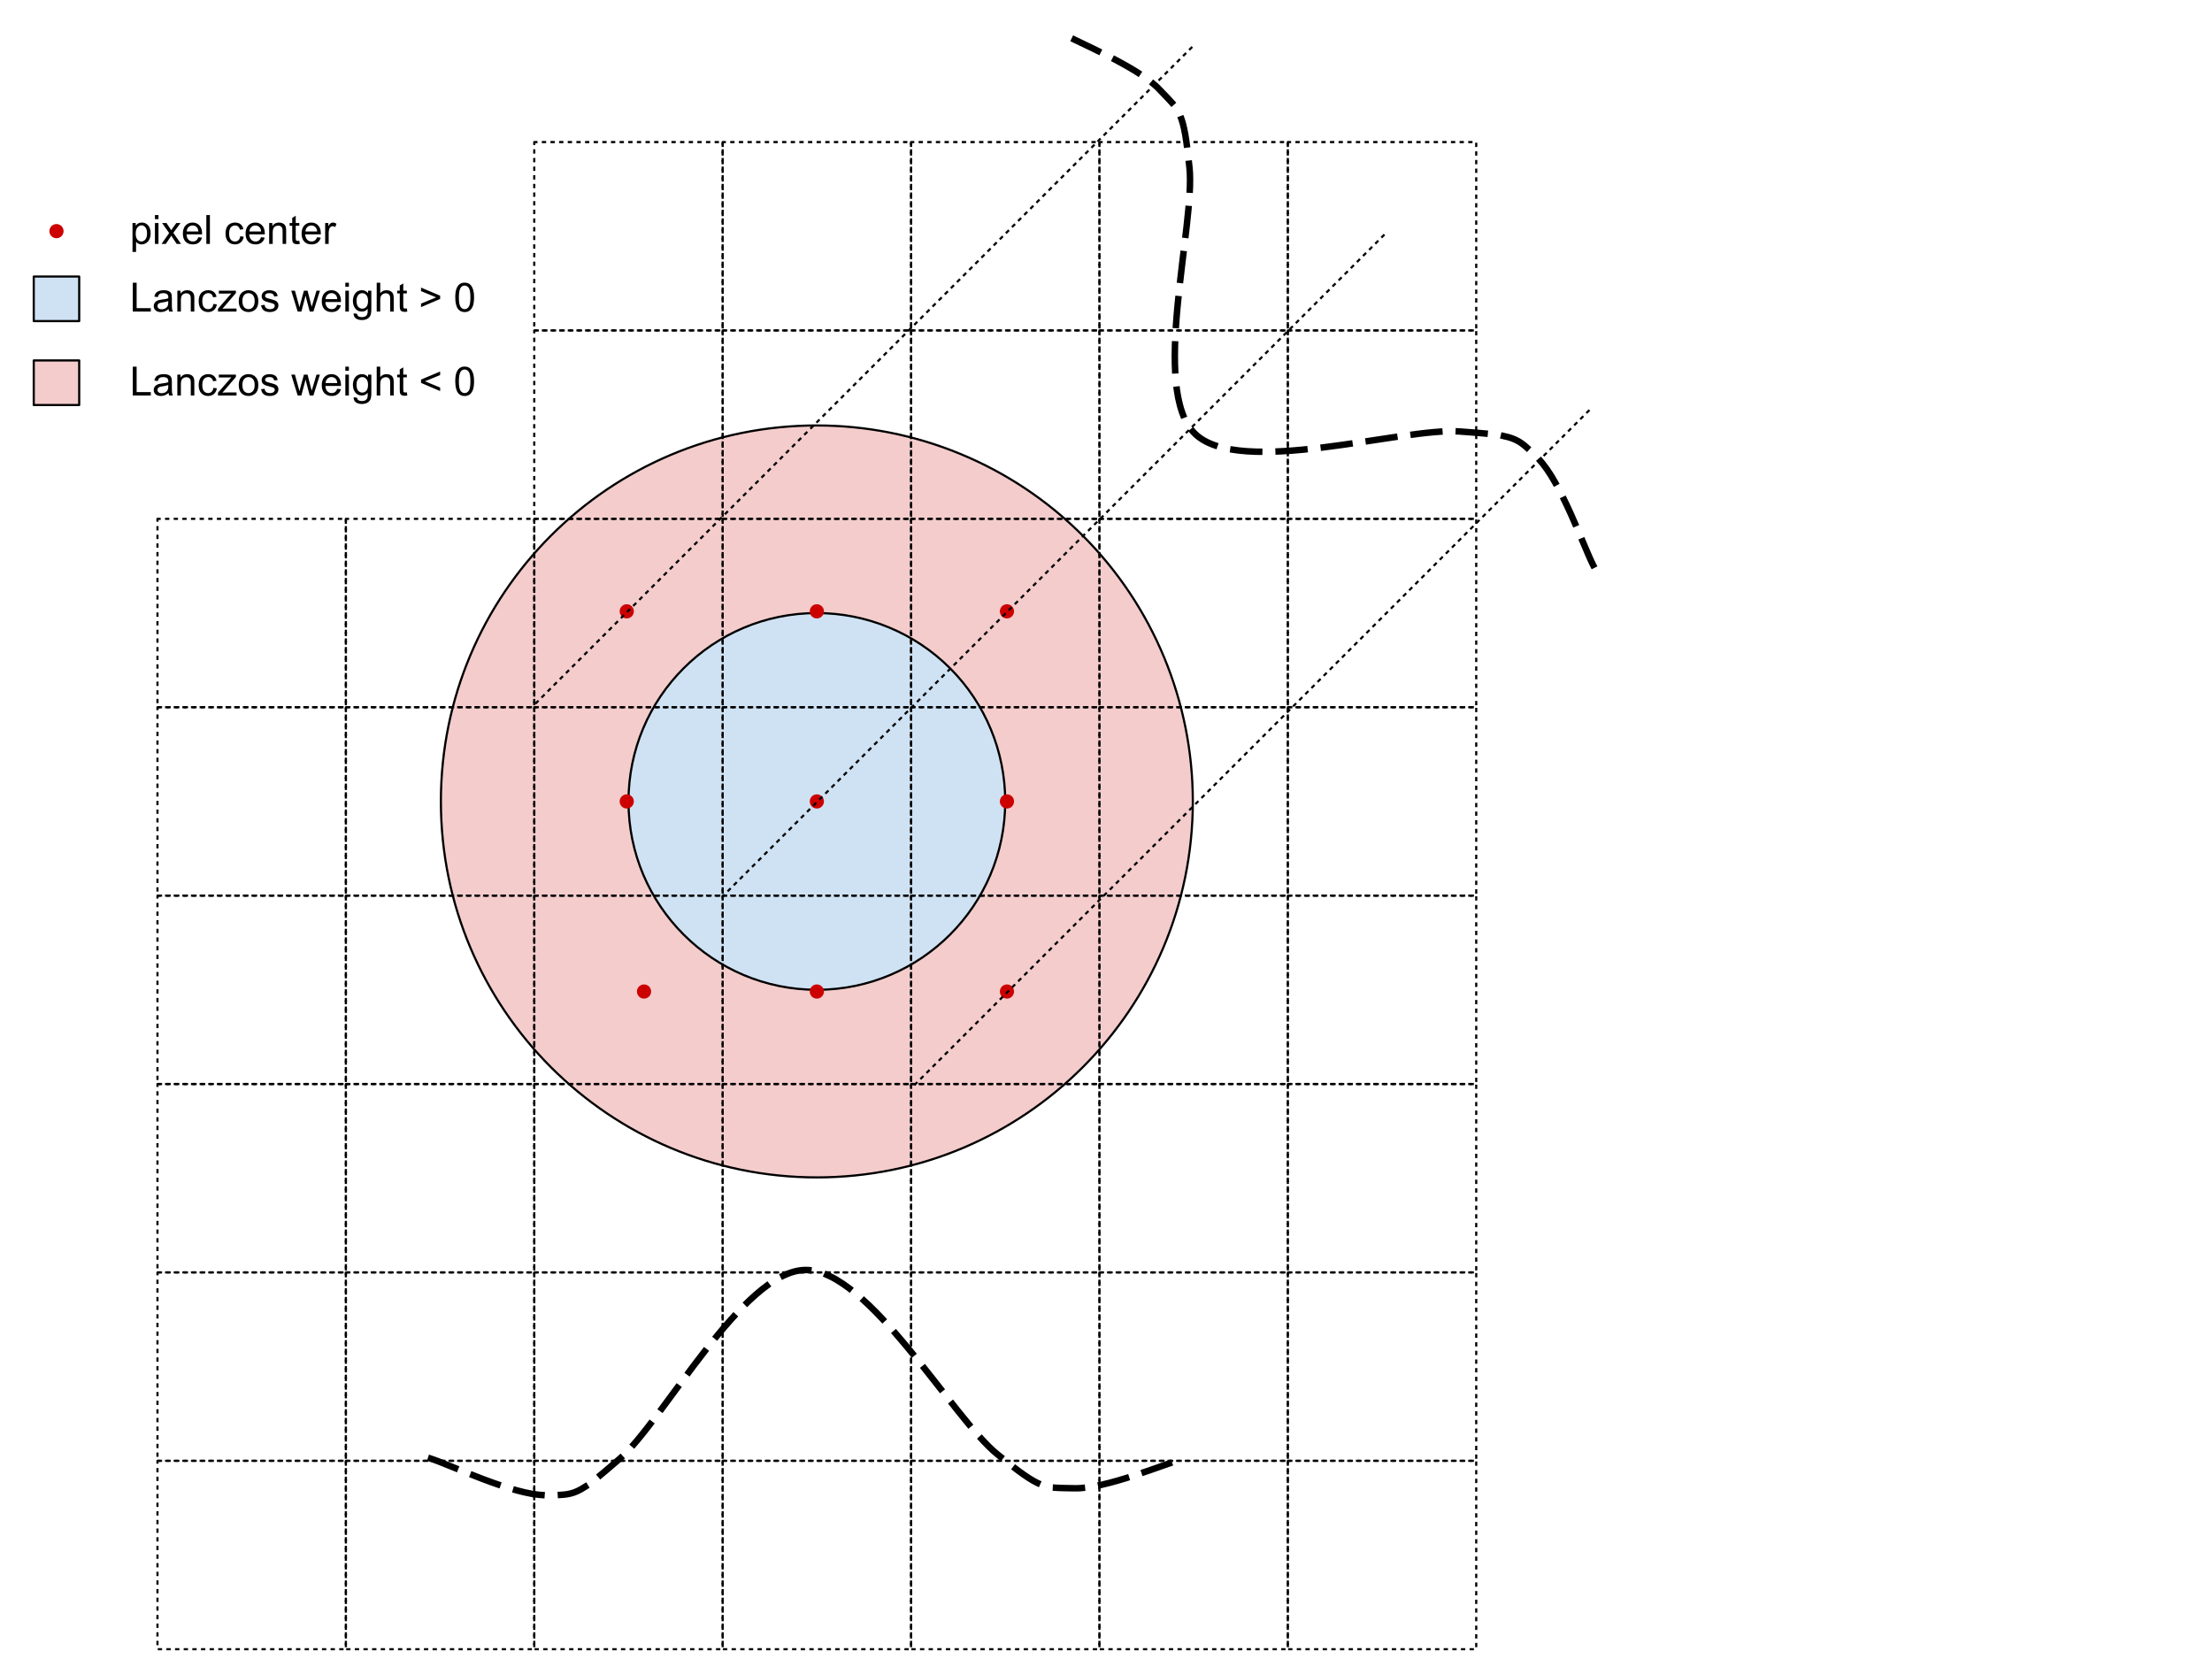 <svg version="1.1" viewBox="0.0 0.0 1024.0 768.0" fill="none" stroke="none" stroke-linecap="square" stroke-miterlimit="10" xmlns:xlink="http://www.w3.org/1999/xlink" xmlns="http://www.w3.org/2000/svg"><clipPath id="p.0"><path d="m0 0l1024.0 0l0 768.0l-1024.0 0l0 -768.0z" clip-rule="nonzero"/></clipPath><g clip-path="url(#p.0)"><path fill="#000000" fill-opacity="0.0" d="m0 0l1024.0 0l0 768.0l-1024.0 0z" fill-rule="evenodd"/><path fill="#f4cccc" d="m204.097 371.005l0 0c0 -96.124 77.924 -174.047 174.047 -174.047l0 0c46.16 0 90.43 18.337 123.07 50.977c32.64 32.64 50.977 76.91 50.977 123.07l0 0c0 96.124 -77.924 174.047 -174.047 174.047l0 0c-96.124 0 -174.047 -77.924 -174.047 -174.047z" fill-rule="evenodd"/><path stroke="#000000" stroke-width="1.0" stroke-linejoin="round" stroke-linecap="butt" d="m204.097 371.005l0 0c0 -96.124 77.924 -174.047 174.047 -174.047l0 0c46.16 0 90.43 18.337 123.07 50.977c32.64 32.64 50.977 76.91 50.977 123.07l0 0c0 96.124 -77.924 174.047 -174.047 174.047l0 0c-96.124 0 -174.047 -77.924 -174.047 -174.047z" fill-rule="evenodd"/><path fill="#cfe2f3" d="m290.947 371.005l0 0c0 -48.157 39.039 -87.197 87.197 -87.197l0 0c23.126 0 45.305 9.187 61.657 25.539c16.353 16.353 25.539 38.531 25.539 61.657l0 0c0 48.157 -39.039 87.197 -87.197 87.197l0 0c-48.157 0 -87.197 -39.039 -87.197 -87.197z" fill-rule="evenodd"/><path stroke="#000000" stroke-width="1.0" stroke-linejoin="round" stroke-linecap="butt" d="m290.947 371.005l0 0c0 -48.157 39.039 -87.197 87.197 -87.197l0 0c23.126 0 45.305 9.187 61.657 25.539c16.353 16.353 25.539 38.531 25.539 61.657l0 0c0 48.157 -39.039 87.197 -87.197 87.197l0 0c-48.157 0 -87.197 -39.039 -87.197 -87.197z" fill-rule="evenodd"/><path fill="#000000" fill-opacity="0.0" d="m247.325 240.186l87.213 0l0 87.213l-87.213 0z" fill-rule="evenodd"/><path stroke="#000000" stroke-width="1.0" stroke-linejoin="round" stroke-linecap="butt" stroke-dasharray="1.0,3.0" d="m247.325 240.186l87.213 0l0 87.213l-87.213 0z" fill-rule="evenodd"/><path fill="#000000" fill-opacity="0.0" d="m334.538 240.186l87.213 0l0 87.213l-87.213 0z" fill-rule="evenodd"/><path stroke="#000000" stroke-width="1.0" stroke-linejoin="round" stroke-linecap="butt" stroke-dasharray="1.0,3.0" d="m334.538 240.186l87.213 0l0 87.213l-87.213 0z" fill-rule="evenodd"/><path fill="#000000" fill-opacity="0.0" d="m421.751 240.186l87.213 0l0 87.213l-87.213 0z" fill-rule="evenodd"/><path stroke="#000000" stroke-width="1.0" stroke-linejoin="round" stroke-linecap="butt" stroke-dasharray="1.0,3.0" d="m421.751 240.186l87.213 0l0 87.213l-87.213 0z" fill-rule="evenodd"/><path fill="#000000" fill-opacity="0.0" d="m247.325 327.399l87.213 0l0 87.213l-87.213 0z" fill-rule="evenodd"/><path stroke="#000000" stroke-width="1.0" stroke-linejoin="round" stroke-linecap="butt" stroke-dasharray="1.0,3.0" d="m247.325 327.399l87.213 0l0 87.213l-87.213 0z" fill-rule="evenodd"/><path fill="#000000" fill-opacity="0.0" d="m334.538 327.399l87.213 0l0 87.213l-87.213 0z" fill-rule="evenodd"/><path stroke="#000000" stroke-width="1.0" stroke-linejoin="round" stroke-linecap="butt" stroke-dasharray="1.0,3.0" d="m334.538 327.399l87.213 0l0 87.213l-87.213 0z" fill-rule="evenodd"/><path fill="#000000" fill-opacity="0.0" d="m421.751 327.399l87.213 0l0 87.213l-87.213 0z" fill-rule="evenodd"/><path stroke="#000000" stroke-width="1.0" stroke-linejoin="round" stroke-linecap="butt" stroke-dasharray="1.0,3.0" d="m421.751 327.399l87.213 0l0 87.213l-87.213 0z" fill-rule="evenodd"/><path fill="#000000" fill-opacity="0.0" d="m247.325 414.612l87.213 0l0 87.213l-87.213 0z" fill-rule="evenodd"/><path stroke="#000000" stroke-width="1.0" stroke-linejoin="round" stroke-linecap="butt" stroke-dasharray="1.0,3.0" d="m247.325 414.612l87.213 0l0 87.213l-87.213 0z" fill-rule="evenodd"/><path fill="#000000" fill-opacity="0.0" d="m334.538 414.612l87.213 0l0 87.213l-87.213 0z" fill-rule="evenodd"/><path stroke="#000000" stroke-width="1.0" stroke-linejoin="round" stroke-linecap="butt" stroke-dasharray="1.0,3.0" d="m334.538 414.612l87.213 0l0 87.213l-87.213 0z" fill-rule="evenodd"/><path fill="#000000" fill-opacity="0.0" d="m421.751 414.612l87.213 0l0 87.213l-87.213 0z" fill-rule="evenodd"/><path stroke="#000000" stroke-width="1.0" stroke-linejoin="round" stroke-linecap="butt" stroke-dasharray="1.0,3.0" d="m421.751 414.612l87.213 0l0 87.213l-87.213 0z" fill-rule="evenodd"/><path fill="#000000" fill-opacity="0.0" d="m508.963 240.186l87.213 0l0 87.213l-87.213 0z" fill-rule="evenodd"/><path stroke="#000000" stroke-width="1.0" stroke-linejoin="round" stroke-linecap="butt" stroke-dasharray="1.0,3.0" d="m508.963 240.186l87.213 0l0 87.213l-87.213 0z" fill-rule="evenodd"/><path fill="#000000" fill-opacity="0.0" d="m596.176 240.186l87.213 0l0 87.213l-87.213 0z" fill-rule="evenodd"/><path stroke="#000000" stroke-width="1.0" stroke-linejoin="round" stroke-linecap="butt" stroke-dasharray="1.0,3.0" d="m596.176 240.186l87.213 0l0 87.213l-87.213 0z" fill-rule="evenodd"/><path fill="#000000" fill-opacity="0.0" d="m508.963 327.399l87.213 0l0 87.213l-87.213 0z" fill-rule="evenodd"/><path stroke="#000000" stroke-width="1.0" stroke-linejoin="round" stroke-linecap="butt" stroke-dasharray="1.0,3.0" d="m508.963 327.399l87.213 0l0 87.213l-87.213 0z" fill-rule="evenodd"/><path fill="#000000" fill-opacity="0.0" d="m596.176 327.399l87.213 0l0 87.213l-87.213 0z" fill-rule="evenodd"/><path stroke="#000000" stroke-width="1.0" stroke-linejoin="round" stroke-linecap="butt" stroke-dasharray="1.0,3.0" d="m596.176 327.399l87.213 0l0 87.213l-87.213 0z" fill-rule="evenodd"/><path fill="#000000" fill-opacity="0.0" d="m508.963 414.612l87.213 0l0 87.213l-87.213 0z" fill-rule="evenodd"/><path stroke="#000000" stroke-width="1.0" stroke-linejoin="round" stroke-linecap="butt" stroke-dasharray="1.0,3.0" d="m508.963 414.612l87.213 0l0 87.213l-87.213 0z" fill-rule="evenodd"/><path fill="#000000" fill-opacity="0.0" d="m596.176 414.612l87.213 0l0 87.213l-87.213 0z" fill-rule="evenodd"/><path stroke="#000000" stroke-width="1.0" stroke-linejoin="round" stroke-linecap="butt" stroke-dasharray="1.0,3.0" d="m596.176 414.612l87.213 0l0 87.213l-87.213 0z" fill-rule="evenodd"/><path fill="#000000" fill-opacity="0.0" d="m72.9 240.186l87.213 0l0 87.213l-87.213 0z" fill-rule="evenodd"/><path stroke="#000000" stroke-width="1.0" stroke-linejoin="round" stroke-linecap="butt" stroke-dasharray="1.0,3.0" d="m72.9 240.186l87.213 0l0 87.213l-87.213 0z" fill-rule="evenodd"/><path fill="#000000" fill-opacity="0.0" d="m160.113 240.186l87.213 0l0 87.213l-87.213 0z" fill-rule="evenodd"/><path stroke="#000000" stroke-width="1.0" stroke-linejoin="round" stroke-linecap="butt" stroke-dasharray="1.0,3.0" d="m160.113 240.186l87.213 0l0 87.213l-87.213 0z" fill-rule="evenodd"/><path fill="#000000" fill-opacity="0.0" d="m72.9 327.399l87.213 0l0 87.213l-87.213 0z" fill-rule="evenodd"/><path stroke="#000000" stroke-width="1.0" stroke-linejoin="round" stroke-linecap="butt" stroke-dasharray="1.0,3.0" d="m72.9 327.399l87.213 0l0 87.213l-87.213 0z" fill-rule="evenodd"/><path fill="#000000" fill-opacity="0.0" d="m160.113 327.399l87.213 0l0 87.213l-87.213 0z" fill-rule="evenodd"/><path stroke="#000000" stroke-width="1.0" stroke-linejoin="round" stroke-linecap="butt" stroke-dasharray="1.0,3.0" d="m160.113 327.399l87.213 0l0 87.213l-87.213 0z" fill-rule="evenodd"/><path fill="#000000" fill-opacity="0.0" d="m72.9 414.612l87.213 0l0 87.213l-87.213 0z" fill-rule="evenodd"/><path stroke="#000000" stroke-width="1.0" stroke-linejoin="round" stroke-linecap="butt" stroke-dasharray="1.0,3.0" d="m72.9 414.612l87.213 0l0 87.213l-87.213 0z" fill-rule="evenodd"/><path fill="#000000" fill-opacity="0.0" d="m160.113 414.612l87.213 0l0 87.213l-87.213 0z" fill-rule="evenodd"/><path stroke="#000000" stroke-width="1.0" stroke-linejoin="round" stroke-linecap="butt" stroke-dasharray="1.0,3.0" d="m160.113 414.612l87.213 0l0 87.213l-87.213 0z" fill-rule="evenodd"/><path fill="#000000" fill-opacity="0.0" d="m247.325 501.824l87.213 0l0 87.213l-87.213 0z" fill-rule="evenodd"/><path stroke="#000000" stroke-width="1.0" stroke-linejoin="round" stroke-linecap="butt" stroke-dasharray="1.0,3.0" d="m247.325 501.824l87.213 0l0 87.213l-87.213 0z" fill-rule="evenodd"/><path fill="#000000" fill-opacity="0.0" d="m334.538 501.824l87.213 0l0 87.213l-87.213 0z" fill-rule="evenodd"/><path stroke="#000000" stroke-width="1.0" stroke-linejoin="round" stroke-linecap="butt" stroke-dasharray="1.0,3.0" d="m334.538 501.824l87.213 0l0 87.213l-87.213 0z" fill-rule="evenodd"/><path fill="#000000" fill-opacity="0.0" d="m421.751 501.824l87.213 0l0 87.213l-87.213 0z" fill-rule="evenodd"/><path stroke="#000000" stroke-width="1.0" stroke-linejoin="round" stroke-linecap="butt" stroke-dasharray="1.0,3.0" d="m421.751 501.824l87.213 0l0 87.213l-87.213 0z" fill-rule="evenodd"/><path fill="#000000" fill-opacity="0.0" d="m247.325 589.037l87.213 0l0 87.213l-87.213 0z" fill-rule="evenodd"/><path stroke="#000000" stroke-width="1.0" stroke-linejoin="round" stroke-linecap="butt" stroke-dasharray="1.0,3.0" d="m247.325 589.037l87.213 0l0 87.213l-87.213 0z" fill-rule="evenodd"/><path fill="#000000" fill-opacity="0.0" d="m334.538 589.037l87.213 0l0 87.213l-87.213 0z" fill-rule="evenodd"/><path stroke="#000000" stroke-width="1.0" stroke-linejoin="round" stroke-linecap="butt" stroke-dasharray="1.0,3.0" d="m334.538 589.037l87.213 0l0 87.213l-87.213 0z" fill-rule="evenodd"/><path fill="#000000" fill-opacity="0.0" d="m421.751 589.037l87.213 0l0 87.213l-87.213 0z" fill-rule="evenodd"/><path stroke="#000000" stroke-width="1.0" stroke-linejoin="round" stroke-linecap="butt" stroke-dasharray="1.0,3.0" d="m421.751 589.037l87.213 0l0 87.213l-87.213 0z" fill-rule="evenodd"/><path fill="#000000" fill-opacity="0.0" d="m247.325 676.249l87.213 0l0 87.213l-87.213 0z" fill-rule="evenodd"/><path stroke="#000000" stroke-width="1.0" stroke-linejoin="round" stroke-linecap="butt" stroke-dasharray="1.0,3.0" d="m247.325 676.249l87.213 0l0 87.213l-87.213 0z" fill-rule="evenodd"/><path fill="#000000" fill-opacity="0.0" d="m334.538 676.249l87.213 0l0 87.213l-87.213 0z" fill-rule="evenodd"/><path stroke="#000000" stroke-width="1.0" stroke-linejoin="round" stroke-linecap="butt" stroke-dasharray="1.0,3.0" d="m334.538 676.249l87.213 0l0 87.213l-87.213 0z" fill-rule="evenodd"/><path fill="#000000" fill-opacity="0.0" d="m421.751 676.249l87.213 0l0 87.213l-87.213 0z" fill-rule="evenodd"/><path stroke="#000000" stroke-width="1.0" stroke-linejoin="round" stroke-linecap="butt" stroke-dasharray="1.0,3.0" d="m421.751 676.249l87.213 0l0 87.213l-87.213 0z" fill-rule="evenodd"/><path fill="#000000" fill-opacity="0.0" d="m508.963 501.824l87.213 0l0 87.213l-87.213 0z" fill-rule="evenodd"/><path stroke="#000000" stroke-width="1.0" stroke-linejoin="round" stroke-linecap="butt" stroke-dasharray="1.0,3.0" d="m508.963 501.824l87.213 0l0 87.213l-87.213 0z" fill-rule="evenodd"/><path fill="#000000" fill-opacity="0.0" d="m596.176 501.824l87.213 0l0 87.213l-87.213 0z" fill-rule="evenodd"/><path stroke="#000000" stroke-width="1.0" stroke-linejoin="round" stroke-linecap="butt" stroke-dasharray="1.0,3.0" d="m596.176 501.824l87.213 0l0 87.213l-87.213 0z" fill-rule="evenodd"/><path fill="#000000" fill-opacity="0.0" d="m508.963 589.037l87.213 0l0 87.213l-87.213 0z" fill-rule="evenodd"/><path stroke="#000000" stroke-width="1.0" stroke-linejoin="round" stroke-linecap="butt" stroke-dasharray="1.0,3.0" d="m508.963 589.037l87.213 0l0 87.213l-87.213 0z" fill-rule="evenodd"/><path fill="#000000" fill-opacity="0.0" d="m596.176 589.037l87.213 0l0 87.213l-87.213 0z" fill-rule="evenodd"/><path stroke="#000000" stroke-width="1.0" stroke-linejoin="round" stroke-linecap="butt" stroke-dasharray="1.0,3.0" d="m596.176 589.037l87.213 0l0 87.213l-87.213 0z" fill-rule="evenodd"/><path fill="#000000" fill-opacity="0.0" d="m508.963 676.249l87.213 0l0 87.213l-87.213 0z" fill-rule="evenodd"/><path stroke="#000000" stroke-width="1.0" stroke-linejoin="round" stroke-linecap="butt" stroke-dasharray="1.0,3.0" d="m508.963 676.249l87.213 0l0 87.213l-87.213 0z" fill-rule="evenodd"/><path fill="#000000" fill-opacity="0.0" d="m596.176 676.249l87.213 0l0 87.213l-87.213 0z" fill-rule="evenodd"/><path stroke="#000000" stroke-width="1.0" stroke-linejoin="round" stroke-linecap="butt" stroke-dasharray="1.0,3.0" d="m596.176 676.249l87.213 0l0 87.213l-87.213 0z" fill-rule="evenodd"/><path fill="#000000" fill-opacity="0.0" d="m72.9 501.824l87.213 0l0 87.213l-87.213 0z" fill-rule="evenodd"/><path stroke="#000000" stroke-width="1.0" stroke-linejoin="round" stroke-linecap="butt" stroke-dasharray="1.0,3.0" d="m72.9 501.824l87.213 0l0 87.213l-87.213 0z" fill-rule="evenodd"/><path fill="#000000" fill-opacity="0.0" d="m160.113 501.824l87.213 0l0 87.213l-87.213 0z" fill-rule="evenodd"/><path stroke="#000000" stroke-width="1.0" stroke-linejoin="round" stroke-linecap="butt" stroke-dasharray="1.0,3.0" d="m160.113 501.824l87.213 0l0 87.213l-87.213 0z" fill-rule="evenodd"/><path fill="#000000" fill-opacity="0.0" d="m72.9 589.037l87.213 0l0 87.213l-87.213 0z" fill-rule="evenodd"/><path stroke="#000000" stroke-width="1.0" stroke-linejoin="round" stroke-linecap="butt" stroke-dasharray="1.0,3.0" d="m72.9 589.037l87.213 0l0 87.213l-87.213 0z" fill-rule="evenodd"/><path fill="#000000" fill-opacity="0.0" d="m160.113 589.037l87.213 0l0 87.213l-87.213 0z" fill-rule="evenodd"/><path stroke="#000000" stroke-width="1.0" stroke-linejoin="round" stroke-linecap="butt" stroke-dasharray="1.0,3.0" d="m160.113 589.037l87.213 0l0 87.213l-87.213 0z" fill-rule="evenodd"/><path fill="#000000" fill-opacity="0.0" d="m72.9 676.249l87.213 0l0 87.213l-87.213 0z" fill-rule="evenodd"/><path stroke="#000000" stroke-width="1.0" stroke-linejoin="round" stroke-linecap="butt" stroke-dasharray="1.0,3.0" d="m72.9 676.249l87.213 0l0 87.213l-87.213 0z" fill-rule="evenodd"/><path fill="#000000" fill-opacity="0.0" d="m160.113 676.249l87.213 0l0 87.213l-87.213 0z" fill-rule="evenodd"/><path stroke="#000000" stroke-width="1.0" stroke-linejoin="round" stroke-linecap="butt" stroke-dasharray="1.0,3.0" d="m160.113 676.249l87.213 0l0 87.213l-87.213 0z" fill-rule="evenodd"/><path fill="#000000" fill-opacity="0.0" d="m247.325 65.761l87.213 0l0 87.213l-87.213 0z" fill-rule="evenodd"/><path stroke="#000000" stroke-width="1.0" stroke-linejoin="round" stroke-linecap="butt" stroke-dasharray="1.0,3.0" d="m247.325 65.761l87.213 0l0 87.213l-87.213 0z" fill-rule="evenodd"/><path fill="#000000" fill-opacity="0.0" d="m334.538 65.761l87.213 0l0 87.213l-87.213 0z" fill-rule="evenodd"/><path stroke="#000000" stroke-width="1.0" stroke-linejoin="round" stroke-linecap="butt" stroke-dasharray="1.0,3.0" d="m334.538 65.761l87.213 0l0 87.213l-87.213 0z" fill-rule="evenodd"/><path fill="#000000" fill-opacity="0.0" d="m421.751 65.761l87.213 0l0 87.213l-87.213 0z" fill-rule="evenodd"/><path stroke="#000000" stroke-width="1.0" stroke-linejoin="round" stroke-linecap="butt" stroke-dasharray="1.0,3.0" d="m421.751 65.761l87.213 0l0 87.213l-87.213 0z" fill-rule="evenodd"/><path fill="#000000" fill-opacity="0.0" d="m247.325 152.974l87.213 0l0 87.213l-87.213 0z" fill-rule="evenodd"/><path stroke="#000000" stroke-width="1.0" stroke-linejoin="round" stroke-linecap="butt" stroke-dasharray="1.0,3.0" d="m247.325 152.974l87.213 0l0 87.213l-87.213 0z" fill-rule="evenodd"/><path fill="#000000" fill-opacity="0.0" d="m334.538 152.974l87.213 0l0 87.213l-87.213 0z" fill-rule="evenodd"/><path stroke="#000000" stroke-width="1.0" stroke-linejoin="round" stroke-linecap="butt" stroke-dasharray="1.0,3.0" d="m334.538 152.974l87.213 0l0 87.213l-87.213 0z" fill-rule="evenodd"/><path fill="#000000" fill-opacity="0.0" d="m421.751 152.974l87.213 0l0 87.213l-87.213 0z" fill-rule="evenodd"/><path stroke="#000000" stroke-width="1.0" stroke-linejoin="round" stroke-linecap="butt" stroke-dasharray="1.0,3.0" d="m421.751 152.974l87.213 0l0 87.213l-87.213 0z" fill-rule="evenodd"/><path fill="#000000" fill-opacity="0.0" d="m508.963 65.761l87.213 0l0 87.213l-87.213 0z" fill-rule="evenodd"/><path stroke="#000000" stroke-width="1.0" stroke-linejoin="round" stroke-linecap="butt" stroke-dasharray="1.0,3.0" d="m508.963 65.761l87.213 0l0 87.213l-87.213 0z" fill-rule="evenodd"/><path fill="#000000" fill-opacity="0.0" d="m596.176 65.761l87.213 0l0 87.213l-87.213 0z" fill-rule="evenodd"/><path stroke="#000000" stroke-width="1.0" stroke-linejoin="round" stroke-linecap="butt" stroke-dasharray="1.0,3.0" d="m596.176 65.761l87.213 0l0 87.213l-87.213 0z" fill-rule="evenodd"/><path fill="#000000" fill-opacity="0.0" d="m508.963 152.974l87.213 0l0 87.213l-87.213 0z" fill-rule="evenodd"/><path stroke="#000000" stroke-width="1.0" stroke-linejoin="round" stroke-linecap="butt" stroke-dasharray="1.0,3.0" d="m508.963 152.974l87.213 0l0 87.213l-87.213 0z" fill-rule="evenodd"/><path fill="#000000" fill-opacity="0.0" d="m596.176 152.974l87.213 0l0 87.213l-87.213 0z" fill-rule="evenodd"/><path stroke="#000000" stroke-width="1.0" stroke-linejoin="round" stroke-linecap="butt" stroke-dasharray="1.0,3.0" d="m596.176 152.974l87.213 0l0 87.213l-87.213 0z" fill-rule="evenodd"/><path fill="#cc0000" d="m375.357 371.005l0 0c0 -1.539 1.248 -2.787 2.787 -2.787l0 0c0.739 0 1.448 0.294 1.971 0.816c0.523 0.523 0.816 1.232 0.816 1.971l0 0c0 1.539 -1.248 2.787 -2.787 2.787l0 0c-1.539 0 -2.787 -1.248 -2.787 -2.787z" fill-rule="evenodd"/><path stroke="#cc0000" stroke-width="1.0" stroke-linejoin="round" stroke-linecap="butt" d="m375.357 371.005l0 0c0 -1.539 1.248 -2.787 2.787 -2.787l0 0c0.739 0 1.448 0.294 1.971 0.816c0.523 0.523 0.816 1.232 0.816 1.971l0 0c0 1.539 -1.248 2.787 -2.787 2.787l0 0c-1.539 0 -2.787 -1.248 -2.787 -2.787z" fill-rule="evenodd"/><path fill="#cc0000" d="m463.357 371.005l0 0c0 -1.539 1.248 -2.787 2.787 -2.787l0 0c0.739 0 1.448 0.294 1.971 0.816c0.523 0.523 0.816 1.232 0.816 1.971l0 0c0 1.539 -1.248 2.787 -2.787 2.787l0 0c-1.539 0 -2.787 -1.248 -2.787 -2.787z" fill-rule="evenodd"/><path stroke="#cc0000" stroke-width="1.0" stroke-linejoin="round" stroke-linecap="butt" d="m463.357 371.005l0 0c0 -1.539 1.248 -2.787 2.787 -2.787l0 0c0.739 0 1.448 0.294 1.971 0.816c0.523 0.523 0.816 1.232 0.816 1.971l0 0c0 1.539 -1.248 2.787 -2.787 2.787l0 0c-1.539 0 -2.787 -1.248 -2.787 -2.787z" fill-rule="evenodd"/><path fill="#cc0000" d="m287.357 371.005l0 0c0 -1.539 1.248 -2.787 2.787 -2.787l0 0c0.739 0 1.448 0.294 1.971 0.816c0.523 0.523 0.816 1.232 0.816 1.971l0 0c0 1.539 -1.248 2.787 -2.787 2.787l0 0c-1.539 0 -2.787 -1.248 -2.787 -2.787z" fill-rule="evenodd"/><path stroke="#cc0000" stroke-width="1.0" stroke-linejoin="round" stroke-linecap="butt" d="m287.357 371.005l0 0c0 -1.539 1.248 -2.787 2.787 -2.787l0 0c0.739 0 1.448 0.294 1.971 0.816c0.523 0.523 0.816 1.232 0.816 1.971l0 0c0 1.539 -1.248 2.787 -2.787 2.787l0 0c-1.539 0 -2.787 -1.248 -2.787 -2.787z" fill-rule="evenodd"/><path fill="#cc0000" d="m375.357 459.005l0 0c0 -1.539 1.248 -2.787 2.787 -2.787l0 0c0.739 0 1.448 0.294 1.971 0.816c0.523 0.523 0.816 1.232 0.816 1.971l0 0c0 1.539 -1.248 2.787 -2.787 2.787l0 0c-1.539 0 -2.787 -1.248 -2.787 -2.787z" fill-rule="evenodd"/><path stroke="#cc0000" stroke-width="1.0" stroke-linejoin="round" stroke-linecap="butt" d="m375.357 459.005l0 0c0 -1.539 1.248 -2.787 2.787 -2.787l0 0c0.739 0 1.448 0.294 1.971 0.816c0.523 0.523 0.816 1.232 0.816 1.971l0 0c0 1.539 -1.248 2.787 -2.787 2.787l0 0c-1.539 0 -2.787 -1.248 -2.787 -2.787z" fill-rule="evenodd"/><path fill="#cc0000" d="m375.357 283.005l0 0c0 -1.539 1.248 -2.787 2.787 -2.787l0 0c0.739 0 1.448 0.294 1.971 0.816c0.523 0.523 0.816 1.232 0.816 1.971l0 0c0 1.539 -1.248 2.787 -2.787 2.787l0 0c-1.539 0 -2.787 -1.248 -2.787 -2.787z" fill-rule="evenodd"/><path stroke="#cc0000" stroke-width="1.0" stroke-linejoin="round" stroke-linecap="butt" d="m375.357 283.005l0 0c0 -1.539 1.248 -2.787 2.787 -2.787l0 0c0.739 0 1.448 0.294 1.971 0.816c0.523 0.523 0.816 1.232 0.816 1.971l0 0c0 1.539 -1.248 2.787 -2.787 2.787l0 0c-1.539 0 -2.787 -1.248 -2.787 -2.787z" fill-rule="evenodd"/><path fill="#cc0000" d="m463.357 459.005l0 0c0 -1.539 1.248 -2.787 2.787 -2.787l0 0c0.739 0 1.448 0.294 1.971 0.816c0.523 0.523 0.816 1.232 0.816 1.971l0 0c0 1.539 -1.248 2.787 -2.787 2.787l0 0c-1.539 0 -2.787 -1.248 -2.787 -2.787z" fill-rule="evenodd"/><path stroke="#cc0000" stroke-width="1.0" stroke-linejoin="round" stroke-linecap="butt" d="m463.357 459.005l0 0c0 -1.539 1.248 -2.787 2.787 -2.787l0 0c0.739 0 1.448 0.294 1.971 0.816c0.523 0.523 0.816 1.232 0.816 1.971l0 0c0 1.539 -1.248 2.787 -2.787 2.787l0 0c-1.539 0 -2.787 -1.248 -2.787 -2.787z" fill-rule="evenodd"/><path fill="#cc0000" d="m463.357 283.005l0 0c0 -1.539 1.248 -2.787 2.787 -2.787l0 0c0.739 0 1.448 0.294 1.971 0.816c0.523 0.523 0.816 1.232 0.816 1.971l0 0c0 1.539 -1.248 2.787 -2.787 2.787l0 0c-1.539 0 -2.787 -1.248 -2.787 -2.787z" fill-rule="evenodd"/><path stroke="#cc0000" stroke-width="1.0" stroke-linejoin="round" stroke-linecap="butt" d="m463.357 283.005l0 0c0 -1.539 1.248 -2.787 2.787 -2.787l0 0c0.739 0 1.448 0.294 1.971 0.816c0.523 0.523 0.816 1.232 0.816 1.971l0 0c0 1.539 -1.248 2.787 -2.787 2.787l0 0c-1.539 0 -2.787 -1.248 -2.787 -2.787z" fill-rule="evenodd"/><path fill="#cc0000" d="m295.357 459.005l0 0c0 -1.539 1.248 -2.787 2.787 -2.787l0 0c0.739 0 1.448 0.294 1.971 0.816c0.523 0.523 0.816 1.232 0.816 1.971l0 0c0 1.539 -1.248 2.787 -2.787 2.787l0 0c-1.539 0 -2.787 -1.248 -2.787 -2.787z" fill-rule="evenodd"/><path stroke="#cc0000" stroke-width="1.0" stroke-linejoin="round" stroke-linecap="butt" d="m295.357 459.005l0 0c0 -1.539 1.248 -2.787 2.787 -2.787l0 0c0.739 0 1.448 0.294 1.971 0.816c0.523 0.523 0.816 1.232 0.816 1.971l0 0c0 1.539 -1.248 2.787 -2.787 2.787l0 0c-1.539 0 -2.787 -1.248 -2.787 -2.787z" fill-rule="evenodd"/><path fill="#cc0000" d="m287.357 283.005l0 0c0 -1.539 1.248 -2.787 2.787 -2.787l0 0c0.739 0 1.448 0.294 1.971 0.816c0.523 0.523 0.816 1.232 0.816 1.971l0 0c0 1.539 -1.248 2.787 -2.787 2.787l0 0c-1.539 0 -2.787 -1.248 -2.787 -2.787z" fill-rule="evenodd"/><path stroke="#cc0000" stroke-width="1.0" stroke-linejoin="round" stroke-linecap="butt" d="m287.357 283.005l0 0c0 -1.539 1.248 -2.787 2.787 -2.787l0 0c0.739 0 1.448 0.294 1.971 0.816c0.523 0.523 0.816 1.232 0.816 1.971l0 0c0 1.539 -1.248 2.787 -2.787 2.787l0 0c-1.539 0 -2.787 -1.248 -2.787 -2.787z" fill-rule="evenodd"/><path fill="#cc0000" d="m23.357 107.005l0 0c0 -1.539 1.248 -2.787 2.787 -2.787l0 0c0.739 0 1.448 0.294 1.971 0.816c0.523 0.523 0.816 1.232 0.816 1.971l0 0c0 1.539 -1.248 2.787 -2.787 2.787l0 0c-1.539 0 -2.787 -1.248 -2.787 -2.787z" fill-rule="evenodd"/><path stroke="#cc0000" stroke-width="1.0" stroke-linejoin="round" stroke-linecap="butt" d="m23.357 107.005l0 0c0 -1.539 1.248 -2.787 2.787 -2.787l0 0c0.739 0 1.448 0.294 1.971 0.816c0.523 0.523 0.816 1.232 0.816 1.971l0 0c0 1.539 -1.248 2.787 -2.787 2.787l0 0c-1.539 0 -2.787 -1.248 -2.787 -2.787z" fill-rule="evenodd"/><path fill="#000000" fill-opacity="0.0" d="m51.113 85.997l116.85 0l0 42.016l-116.85 0z" fill-rule="evenodd"/><path fill="#000000" d="m61.347 116.621l0 -13.375l1.484 0l0 1.25q0.531 -0.734 1.188 -1.094q0.672 -0.375 1.625 -0.375q1.234 0 2.172 0.641q0.953 0.625 1.438 1.797q0.484 1.156 0.484 2.547q0 1.484 -0.531 2.672q-0.531 1.188 -1.547 1.828q-1.016 0.625 -2.141 0.625q-0.812 0 -1.469 -0.344q-0.656 -0.344 -1.062 -0.875l0 4.703l-1.641 0zm1.484 -8.484q0 1.859 0.75 2.766q0.766 0.891 1.828 0.891q1.094 0 1.875 -0.922q0.781 -0.938 0.781 -2.875q0 -1.844 -0.766 -2.766q-0.75 -0.922 -1.812 -0.922q-1.047 0 -1.859 0.984q-0.797 0.969 -0.797 2.844zm8.891 -6.688l0 -1.891l1.641 0l0 1.891l-1.641 0zm0 11.469l0 -9.672l1.641 0l0 9.672l-1.641 0zm3.051 0l3.531 -5.031l-3.266 -4.641l2.047 0l1.484 2.266q0.422 0.641 0.672 1.078q0.406 -0.594 0.734 -1.062l1.641 -2.281l1.953 0l-3.344 4.547l3.594 5.125l-2.016 0l-1.984 -3.0l-0.516 -0.812l-2.547 3.812l-1.984 0zm17.047 -3.109l1.688 0.203q-0.406 1.484 -1.484 2.312q-1.078 0.812 -2.766 0.812q-2.125 0 -3.375 -1.297q-1.234 -1.312 -1.234 -3.672q0 -2.453 1.25 -3.797q1.266 -1.344 3.266 -1.344q1.938 0 3.156 1.328q1.234 1.312 1.234 3.703q0 0.156 0 0.438l-7.219 0q0.094 1.594 0.906 2.453q0.812 0.844 2.016 0.844q0.906 0 1.547 -0.469q0.641 -0.484 1.016 -1.516zm-5.391 -2.656l5.406 0q-0.109 -1.219 -0.625 -1.828q-0.781 -0.953 -2.031 -0.953q-1.125 0 -1.906 0.766q-0.766 0.75 -0.844 2.016zm9.094 5.766l0 -13.359l1.641 0l0 13.359l-1.641 0zm15.688 -3.547l1.609 0.219q-0.266 1.656 -1.359 2.609q-1.078 0.938 -2.672 0.938q-1.984 0 -3.188 -1.297q-1.203 -1.297 -1.203 -3.719q0 -1.578 0.516 -2.75q0.516 -1.172 1.578 -1.75q1.062 -0.594 2.312 -0.594q1.578 0 2.578 0.797q1.0 0.797 1.281 2.266l-1.594 0.234q-0.234 -0.969 -0.812 -1.453q-0.578 -0.5 -1.391 -0.5q-1.234 0 -2.016 0.891q-0.781 0.891 -0.781 2.812q0 1.953 0.75 2.844q0.75 0.875 1.953 0.875q0.969 0 1.609 -0.594q0.656 -0.594 0.828 -1.828zm9.641 0.438l1.688 0.203q-0.406 1.484 -1.484 2.312q-1.078 0.812 -2.766 0.812q-2.125 0 -3.375 -1.297q-1.234 -1.312 -1.234 -3.672q0 -2.453 1.25 -3.797q1.266 -1.344 3.266 -1.344q1.938 0 3.156 1.328q1.234 1.312 1.234 3.703q0 0.156 0 0.438l-7.219 0q0.094 1.594 0.906 2.453q0.812 0.844 2.016 0.844q0.906 0 1.547 -0.469q0.641 -0.484 1.016 -1.516zm-5.391 -2.656l5.406 0q-0.109 -1.219 -0.625 -1.828q-0.781 -0.953 -2.031 -0.953q-1.125 0 -1.906 0.766q-0.766 0.75 -0.844 2.016zm9.141 5.766l0 -9.672l1.469 0l0 1.375q1.062 -1.594 3.078 -1.594q0.875 0 1.609 0.312q0.734 0.312 1.094 0.828q0.375 0.5 0.516 1.203q0.094 0.453 0.094 1.594l0 5.953l-1.641 0l0 -5.891q0 -1.0 -0.203 -1.484q-0.188 -0.5 -0.672 -0.797q-0.484 -0.297 -1.141 -0.297q-1.047 0 -1.812 0.672q-0.75 0.656 -0.75 2.516l0 5.281l-1.641 0zm13.954 -1.469l0.234 1.453q-0.688 0.141 -1.234 0.141q-0.891 0 -1.391 -0.281q-0.484 -0.281 -0.688 -0.734q-0.203 -0.469 -0.203 -1.938l0 -5.578l-1.203 0l0 -1.266l1.203 0l0 -2.391l1.625 -0.984l0 3.375l1.656 0l0 1.266l-1.656 0l0 5.672q0 0.688 0.078 0.891q0.094 0.203 0.281 0.328q0.203 0.109 0.578 0.109q0.266 0 0.719 -0.062zm8.23 -1.641l1.688 0.203q-0.406 1.484 -1.484 2.312q-1.078 0.812 -2.766 0.812q-2.125 0 -3.375 -1.297q-1.234 -1.312 -1.234 -3.672q0 -2.453 1.25 -3.797q1.266 -1.344 3.266 -1.344q1.938 0 3.156 1.328q1.234 1.312 1.234 3.703q0 0.156 0 0.438l-7.219 0q0.094 1.594 0.906 2.453q0.812 0.844 2.016 0.844q0.906 0 1.547 -0.469q0.641 -0.484 1.016 -1.516zm-5.391 -2.656l5.406 0q-0.109 -1.219 -0.625 -1.828q-0.781 -0.953 -2.031 -0.953q-1.125 0 -1.906 0.766q-0.766 0.75 -0.844 2.016zm9.126 5.766l0 -9.672l1.469 0l0 1.469q0.562 -1.031 1.031 -1.359q0.484 -0.328 1.062 -0.328q0.828 0 1.688 0.531l-0.562 1.516q-0.609 -0.359 -1.203 -0.359q-0.547 0 -0.969 0.328q-0.422 0.328 -0.609 0.891q-0.281 0.875 -0.281 1.922l0 5.062l-1.625 0z" fill-rule="nonzero"/><path fill="#cfe2f3" d="m15.625 128.013l21.039 0l0 20.63l-21.039 0z" fill-rule="evenodd"/><path stroke="#000000" stroke-width="1.0" stroke-linejoin="round" stroke-linecap="butt" d="m15.625 128.013l21.039 0l0 20.63l-21.039 0z" fill-rule="evenodd"/><path fill="#f4cccc" d="m15.625 166.864l21.039 0l0 20.63l-21.039 0z" fill-rule="evenodd"/><path stroke="#000000" stroke-width="1.0" stroke-linejoin="round" stroke-linecap="butt" d="m15.625 166.864l21.039 0l0 20.63l-21.039 0z" fill-rule="evenodd"/><path fill="#000000" fill-opacity="0.0" d="m51.113 117.32l195.78 0l0 42.016l-195.78 0z" fill-rule="evenodd"/><path fill="#000000" d="m61.472 144.24l0 -13.359l1.781 0l0 11.781l6.562 0l0 1.578l-8.344 0zm16.563 -1.188q-0.922 0.766 -1.766 1.094q-0.828 0.312 -1.797 0.312q-1.594 0 -2.453 -0.781q-0.859 -0.781 -0.859 -1.984q0 -0.719 0.328 -1.297q0.328 -0.594 0.844 -0.938q0.531 -0.359 1.188 -0.547q0.469 -0.125 1.453 -0.25q1.984 -0.234 2.922 -0.562q0.016 -0.344 0.016 -0.422q0 -1.0 -0.469 -1.422q-0.625 -0.547 -1.875 -0.547q-1.156 0 -1.703 0.406q-0.547 0.406 -0.812 1.422l-1.609 -0.219q0.219 -1.016 0.719 -1.641q0.5 -0.641 1.453 -0.984q0.953 -0.344 2.188 -0.344q1.25 0 2.016 0.297q0.781 0.281 1.141 0.734q0.375 0.438 0.516 1.109q0.078 0.422 0.078 1.516l0 2.188q0 2.281 0.109 2.891q0.109 0.594 0.406 1.156l-1.703 0q-0.266 -0.516 -0.328 -1.188zm-0.141 -3.672q-0.891 0.375 -2.672 0.625q-1.016 0.141 -1.438 0.328q-0.422 0.188 -0.656 0.531q-0.219 0.344 -0.219 0.781q0 0.656 0.5 1.094q0.5 0.438 1.453 0.438q0.938 0 1.672 -0.406q0.75 -0.422 1.094 -1.141q0.266 -0.562 0.266 -1.641l0 -0.609zm4.204 4.859l0 -9.672l1.469 0l0 1.375q1.062 -1.594 3.078 -1.594q0.875 0 1.609 0.312q0.734 0.312 1.094 0.828q0.375 0.5 0.516 1.203q0.094 0.453 0.094 1.594l0 5.953l-1.641 0l0 -5.891q0 -1.0 -0.203 -1.484q-0.188 -0.5 -0.672 -0.797q-0.484 -0.297 -1.141 -0.297q-1.047 0 -1.812 0.672q-0.75 0.656 -0.75 2.516l0 5.281l-1.641 0zm16.688 -3.547l1.609 0.219q-0.266 1.656 -1.359 2.609q-1.078 0.938 -2.672 0.938q-1.984 0 -3.188 -1.297q-1.203 -1.297 -1.203 -3.719q0 -1.578 0.516 -2.75q0.516 -1.172 1.578 -1.75q1.062 -0.594 2.312 -0.594q1.578 0 2.578 0.797q1.0 0.797 1.281 2.266l-1.594 0.234q-0.234 -0.969 -0.812 -1.453q-0.578 -0.5 -1.391 -0.5q-1.234 0 -2.016 0.891q-0.781 0.891 -0.781 2.812q0 1.953 0.75 2.844q0.75 0.875 1.953 0.875q0.969 0 1.609 -0.594q0.656 -0.594 0.828 -1.828zm2.141 3.547l0 -1.328l6.156 -7.078q-1.047 0.062 -1.844 0.062l-3.938 0l0 -1.328l7.906 0l0 1.078l-5.25 6.141l-1.0 1.125q1.094 -0.078 2.062 -0.078l4.469 0l0 1.406l-8.562 0zm9.594 -4.844q0 -2.688 1.484 -3.969q1.25 -1.078 3.047 -1.078q2.0 0 3.266 1.312q1.266 1.297 1.266 3.609q0 1.859 -0.562 2.938q-0.562 1.062 -1.641 1.656q-1.062 0.594 -2.328 0.594q-2.031 0 -3.281 -1.297q-1.25 -1.312 -1.25 -3.766zm1.688 0q0 1.859 0.797 2.797q0.812 0.922 2.047 0.922q1.219 0 2.031 -0.922q0.812 -0.938 0.812 -2.844q0 -1.797 -0.812 -2.719q-0.812 -0.922 -2.031 -0.922q-1.234 0 -2.047 0.922q-0.797 0.906 -0.797 2.766zm8.641 1.953l1.625 -0.25q0.125 0.969 0.75 1.5q0.625 0.516 1.75 0.516q1.125 0 1.672 -0.453q0.547 -0.469 0.547 -1.094q0 -0.547 -0.484 -0.875q-0.328 -0.219 -1.672 -0.547q-1.812 -0.469 -2.516 -0.797q-0.688 -0.328 -1.047 -0.906q-0.359 -0.594 -0.359 -1.312q0 -0.641 0.297 -1.188q0.297 -0.562 0.812 -0.922q0.375 -0.281 1.031 -0.469q0.672 -0.203 1.422 -0.203q1.141 0 2.0 0.328q0.859 0.328 1.266 0.891q0.422 0.562 0.578 1.5l-1.609 0.219q-0.109 -0.75 -0.641 -1.172q-0.516 -0.422 -1.469 -0.422q-1.141 0 -1.625 0.375q-0.469 0.375 -0.469 0.875q0 0.312 0.188 0.578q0.203 0.266 0.641 0.438q0.234 0.094 1.438 0.422q1.75 0.453 2.438 0.75q0.687 0.297 1.078 0.859q0.391 0.562 0.391 1.406q0 0.828 -0.484 1.547q-0.469 0.719 -1.375 1.125q-0.906 0.391 -2.047 0.391q-1.875 0 -2.875 -0.781q-0.984 -0.781 -1.25 -2.328zm16.949 2.891l-2.969 -9.672l1.703 0l1.531 5.578l0.578 2.078q0.047 -0.156 0.5 -2.0l1.547 -5.656l1.688 0l1.438 5.609l0.484 1.844l0.562 -1.859l1.656 -5.594l1.594 0l-3.031 9.672l-1.703 0l-1.531 -5.797l-0.375 -1.641l-1.953 7.438l-1.719 0zm18.317 -3.109l1.688 0.203q-0.406 1.484 -1.484 2.312q-1.078 0.812 -2.766 0.812q-2.125 0 -3.375 -1.297q-1.234 -1.312 -1.234 -3.672q0 -2.453 1.25 -3.797q1.266 -1.344 3.266 -1.344q1.938 0 3.156 1.328q1.234 1.312 1.234 3.703q0 0.156 0 0.438l-7.219 0q0.094 1.594 0.906 2.453q0.812 0.844 2.016 0.844q0.906 0 1.547 -0.469q0.641 -0.484 1.016 -1.516zm-5.391 -2.656l5.406 0q-0.109 -1.219 -0.625 -1.828q-0.781 -0.953 -2.031 -0.953q-1.125 0 -1.906 0.766q-0.766 0.75 -0.844 2.016zm9.141 -5.703l0 -1.891l1.641 0l0 1.891l-1.641 0zm0 11.469l0 -9.672l1.641 0l0 9.672l-1.641 0zm3.832 0.797l1.594 0.234q0.109 0.75 0.562 1.078q0.609 0.453 1.672 0.453q1.141 0 1.75 -0.453q0.625 -0.453 0.844 -1.266q0.125 -0.5 0.109 -2.109q-1.062 1.266 -2.672 1.266q-2.0 0 -3.094 -1.438q-1.094 -1.438 -1.094 -3.453q0 -1.391 0.5 -2.562q0.516 -1.172 1.453 -1.797q0.953 -0.641 2.25 -0.641q1.703 0 2.812 1.375l0 -1.156l1.516 0l0 8.359q0 2.266 -0.469 3.203q-0.453 0.938 -1.453 1.484q-0.984 0.547 -2.453 0.547q-1.719 0 -2.797 -0.781q-1.062 -0.766 -1.031 -2.344zm1.359 -5.812q0 1.906 0.75 2.781q0.766 0.875 1.906 0.875q1.125 0 1.891 -0.859q0.766 -0.875 0.766 -2.734q0 -1.781 -0.797 -2.672q-0.781 -0.906 -1.891 -0.906q-1.094 0 -1.859 0.891q-0.766 0.875 -0.766 2.625zm9.329 5.016l0 -13.359l1.641 0l0 4.797q1.141 -1.328 2.891 -1.328q1.078 0 1.859 0.422q0.797 0.422 1.141 1.172q0.344 0.75 0.344 2.172l0 6.125l-1.641 0l0 -6.125q0 -1.234 -0.531 -1.797q-0.531 -0.562 -1.516 -0.562q-0.719 0 -1.359 0.391q-0.641 0.375 -0.922 1.016q-0.266 0.641 -0.266 1.781l0 5.297l-1.641 0zm13.954 -1.469l0.234 1.453q-0.688 0.141 -1.234 0.141q-0.891 0 -1.391 -0.281q-0.484 -0.281 -0.688 -0.734q-0.203 -0.469 -0.203 -1.938l0 -5.578l-1.203 0l0 -1.266l1.203 0l0 -2.391l1.625 -0.984l0 3.375l1.656 0l0 1.266l-1.656 0l0 5.672q0 0.688 0.078 0.891q0.094 0.203 0.281 0.328q0.203 0.109 0.578 0.109q0.266 0 0.719 -0.062zm15.413 -4.375l-8.844 3.781l0 -1.625l7.016 -2.906l-7.016 -2.875l0 -1.641l8.844 3.734l0 1.531zm7 -0.75q0 -2.359 0.484 -3.797q0.484 -1.453 1.438 -2.234q0.969 -0.781 2.422 -0.781q1.078 0 1.891 0.438q0.812 0.422 1.328 1.25q0.531 0.812 0.828 1.984q0.312 1.156 0.312 3.141q0 2.359 -0.484 3.812q-0.484 1.438 -1.453 2.234q-0.953 0.781 -2.422 0.781q-1.922 0 -3.031 -1.391q-1.312 -1.672 -1.312 -5.438zm1.672 0q0 3.297 0.766 4.391q0.781 1.078 1.906 1.078q1.141 0 1.906 -1.094q0.766 -1.094 0.766 -4.375q0 -3.297 -0.766 -4.375q-0.766 -1.078 -1.922 -1.078q-1.125 0 -1.797 0.953q-0.859 1.219 -0.859 4.5z" fill-rule="nonzero"/><path fill="#000000" fill-opacity="0.0" d="m51.113 156.171l195.78 0l0 42.016l-195.78 0z" fill-rule="evenodd"/><path fill="#000000" d="m61.472 183.091l0 -13.359l1.781 0l0 11.781l6.562 0l0 1.578l-8.344 0zm16.563 -1.188q-0.922 0.766 -1.766 1.094q-0.828 0.312 -1.797 0.312q-1.594 0 -2.453 -0.781q-0.859 -0.781 -0.859 -1.984q0 -0.719 0.328 -1.297q0.328 -0.594 0.844 -0.938q0.531 -0.359 1.188 -0.547q0.469 -0.125 1.453 -0.25q1.984 -0.234 2.922 -0.562q0.016 -0.344 0.016 -0.422q0 -1.0 -0.469 -1.422q-0.625 -0.547 -1.875 -0.547q-1.156 0 -1.703 0.406q-0.547 0.406 -0.812 1.422l-1.609 -0.219q0.219 -1.016 0.719 -1.641q0.5 -0.641 1.453 -0.984q0.953 -0.344 2.188 -0.344q1.25 0 2.016 0.297q0.781 0.281 1.141 0.734q0.375 0.438 0.516 1.109q0.078 0.422 0.078 1.516l0 2.188q0 2.281 0.109 2.891q0.109 0.594 0.406 1.156l-1.703 0q-0.266 -0.516 -0.328 -1.188zm-0.141 -3.672q-0.891 0.375 -2.672 0.625q-1.016 0.141 -1.438 0.328q-0.422 0.188 -0.656 0.531q-0.219 0.344 -0.219 0.781q0 0.656 0.5 1.094q0.5 0.438 1.453 0.438q0.938 0 1.672 -0.406q0.75 -0.422 1.094 -1.141q0.266 -0.562 0.266 -1.641l0 -0.609zm4.204 4.859l0 -9.672l1.469 0l0 1.375q1.062 -1.594 3.078 -1.594q0.875 0 1.609 0.312q0.734 0.312 1.094 0.828q0.375 0.5 0.516 1.203q0.094 0.453 0.094 1.594l0 5.953l-1.641 0l0 -5.891q0 -1.0 -0.203 -1.484q-0.188 -0.5 -0.672 -0.797q-0.484 -0.297 -1.141 -0.297q-1.047 0 -1.812 0.672q-0.75 0.656 -0.75 2.516l0 5.281l-1.641 0zm16.688 -3.547l1.609 0.219q-0.266 1.656 -1.359 2.609q-1.078 0.938 -2.672 0.938q-1.984 0 -3.188 -1.297q-1.203 -1.297 -1.203 -3.719q0 -1.578 0.516 -2.75q0.516 -1.172 1.578 -1.75q1.062 -0.594 2.312 -0.594q1.578 0 2.578 0.797q1.0 0.797 1.281 2.266l-1.594 0.234q-0.234 -0.969 -0.812 -1.453q-0.578 -0.5 -1.391 -0.5q-1.234 0 -2.016 0.891q-0.781 0.891 -0.781 2.812q0 1.953 0.75 2.844q0.75 0.875 1.953 0.875q0.969 0 1.609 -0.594q0.656 -0.594 0.828 -1.828zm2.141 3.547l0 -1.328l6.156 -7.078q-1.047 0.062 -1.844 0.062l-3.938 0l0 -1.328l7.906 0l0 1.078l-5.25 6.141l-1.0 1.125q1.094 -0.078 2.062 -0.078l4.469 0l0 1.406l-8.562 0zm9.594 -4.844q0 -2.688 1.484 -3.969q1.25 -1.078 3.047 -1.078q2.0 0 3.266 1.312q1.266 1.297 1.266 3.609q0 1.859 -0.562 2.938q-0.562 1.062 -1.641 1.656q-1.062 0.594 -2.328 0.594q-2.031 0 -3.281 -1.297q-1.25 -1.312 -1.25 -3.766zm1.688 0q0 1.859 0.797 2.797q0.812 0.922 2.047 0.922q1.219 0 2.031 -0.922q0.812 -0.938 0.812 -2.844q0 -1.797 -0.812 -2.719q-0.812 -0.922 -2.031 -0.922q-1.234 0 -2.047 0.922q-0.797 0.906 -0.797 2.766zm8.641 1.953l1.625 -0.25q0.125 0.969 0.75 1.5q0.625 0.516 1.75 0.516q1.125 0 1.672 -0.453q0.547 -0.469 0.547 -1.094q0 -0.547 -0.484 -0.875q-0.328 -0.219 -1.672 -0.547q-1.812 -0.469 -2.516 -0.797q-0.688 -0.328 -1.047 -0.906q-0.359 -0.594 -0.359 -1.312q0 -0.641 0.297 -1.188q0.297 -0.562 0.812 -0.922q0.375 -0.281 1.031 -0.469q0.672 -0.203 1.422 -0.203q1.141 0 2.0 0.328q0.859 0.328 1.266 0.891q0.422 0.562 0.578 1.5l-1.609 0.219q-0.109 -0.75 -0.641 -1.172q-0.516 -0.422 -1.469 -0.422q-1.141 0 -1.625 0.375q-0.469 0.375 -0.469 0.875q0 0.312 0.188 0.578q0.203 0.266 0.641 0.438q0.234 0.094 1.438 0.422q1.75 0.453 2.438 0.75q0.687 0.297 1.078 0.859q0.391 0.562 0.391 1.406q0 0.828 -0.484 1.547q-0.469 0.719 -1.375 1.125q-0.906 0.391 -2.047 0.391q-1.875 0 -2.875 -0.781q-0.984 -0.781 -1.25 -2.328zm16.949 2.891l-2.969 -9.672l1.703 0l1.531 5.578l0.578 2.078q0.047 -0.156 0.5 -2.0l1.547 -5.656l1.688 0l1.438 5.609l0.484 1.844l0.562 -1.859l1.656 -5.594l1.594 0l-3.031 9.672l-1.703 0l-1.531 -5.797l-0.375 -1.641l-1.953 7.438l-1.719 0zm18.317 -3.109l1.688 0.203q-0.406 1.484 -1.484 2.312q-1.078 0.812 -2.766 0.812q-2.125 0 -3.375 -1.297q-1.234 -1.312 -1.234 -3.672q0 -2.453 1.25 -3.797q1.266 -1.344 3.266 -1.344q1.938 0 3.156 1.328q1.234 1.312 1.234 3.703q0 0.156 0 0.438l-7.219 0q0.094 1.594 0.906 2.453q0.812 0.844 2.016 0.844q0.906 0 1.547 -0.469q0.641 -0.484 1.016 -1.516zm-5.391 -2.656l5.406 0q-0.109 -1.219 -0.625 -1.828q-0.781 -0.953 -2.031 -0.953q-1.125 0 -1.906 0.766q-0.766 0.75 -0.844 2.016zm9.141 -5.703l0 -1.891l1.641 0l0 1.891l-1.641 0zm0 11.469l0 -9.672l1.641 0l0 9.672l-1.641 0zm3.832 0.797l1.594 0.234q0.109 0.75 0.562 1.078q0.609 0.453 1.672 0.453q1.141 0 1.75 -0.453q0.625 -0.453 0.844 -1.266q0.125 -0.5 0.109 -2.109q-1.062 1.266 -2.672 1.266q-2.0 0 -3.094 -1.438q-1.094 -1.438 -1.094 -3.453q0 -1.391 0.5 -2.562q0.516 -1.172 1.453 -1.797q0.953 -0.641 2.25 -0.641q1.703 0 2.812 1.375l0 -1.156l1.516 0l0 8.359q0 2.266 -0.469 3.203q-0.453 0.938 -1.453 1.484q-0.984 0.547 -2.453 0.547q-1.719 0 -2.797 -0.781q-1.062 -0.766 -1.031 -2.344zm1.359 -5.812q0 1.906 0.75 2.781q0.766 0.875 1.906 0.875q1.125 0 1.891 -0.859q0.766 -0.875 0.766 -2.734q0 -1.781 -0.797 -2.672q-0.781 -0.906 -1.891 -0.906q-1.094 0 -1.859 0.891q-0.766 0.875 -0.766 2.625zm9.329 5.016l0 -13.359l1.641 0l0 4.797q1.141 -1.328 2.891 -1.328q1.078 0 1.859 0.422q0.797 0.422 1.141 1.172q0.344 0.75 0.344 2.172l0 6.125l-1.641 0l0 -6.125q0 -1.234 -0.531 -1.797q-0.531 -0.562 -1.516 -0.562q-0.719 0 -1.359 0.391q-0.641 0.375 -0.922 1.016q-0.266 0.641 -0.266 1.781l0 5.297l-1.641 0zm13.954 -1.469l0.234 1.453q-0.688 0.141 -1.234 0.141q-0.891 0 -1.391 -0.281q-0.484 -0.281 -0.688 -0.734q-0.203 -0.469 -0.203 -1.938l0 -5.578l-1.203 0l0 -1.266l1.203 0l0 -2.391l1.625 -0.984l0 3.375l1.656 0l0 1.266l-1.656 0l0 5.672q0 0.688 0.078 0.891q0.094 0.203 0.281 0.328q0.203 0.109 0.578 0.109q0.266 0 0.719 -0.062zm6.57 -4.375l0 -1.531l8.844 -3.734l0 1.641l-7.016 2.875l7.016 2.906l0 1.625l-8.844 -3.781zm15.844 -0.75q0 -2.359 0.484 -3.797q0.484 -1.453 1.438 -2.234q0.969 -0.781 2.422 -0.781q1.078 0 1.891 0.438q0.812 0.422 1.328 1.25q0.531 0.812 0.828 1.984q0.312 1.156 0.312 3.141q0 2.359 -0.484 3.812q-0.484 1.438 -1.453 2.234q-0.953 0.781 -2.422 0.781q-1.922 0 -3.031 -1.391q-1.312 -1.672 -1.312 -5.438zm1.672 0q0 3.297 0.766 4.391q0.781 1.078 1.906 1.078q1.141 0 1.906 -1.094q0.766 -1.094 0.766 -4.375q0 -3.297 -0.766 -4.375q-0.766 -1.078 -1.922 -1.078q-1.125 0 -1.797 0.953q-0.859 1.219 -0.859 4.5z" fill-rule="nonzero"/><path fill="#000000" fill-opacity="0.0" d="m199.535 675.277c8.772 2.807 38.071 16.843 52.633 16.843c14.562 0 14.627 0.526 34.738 -16.843c20.11 -17.368 56.801 -87.017 85.924 -87.367c29.122 -0.351 68.044 68.42 88.811 85.262c20.767 16.842 21.404 15.439 35.79 15.79c14.386 0.351 42.106 -11.404 50.528 -13.685" fill-rule="evenodd"/><path stroke="#000000" stroke-width="3.0" stroke-linejoin="round" stroke-linecap="butt" stroke-dasharray="12.0,9.0" d="m199.535 675.277c8.772 2.807 38.071 16.843 52.633 16.843c14.562 0 14.627 0.526 34.738 -16.843c20.11 -17.368 56.801 -87.017 85.924 -87.367c29.122 -0.351 68.044 68.42 88.811 85.262c20.767 16.842 21.404 15.439 35.79 15.79c14.386 0.351 42.106 -11.404 50.528 -13.685" fill-rule="evenodd"/><path fill="#000000" fill-opacity="0.0" d="m737.474 261.52c-4.218 -8.188 -15.011 -38.829 -25.307 -49.126c-10.297 -10.297 -9.971 -10.715 -36.472 -12.654c-26.501 -1.939 -101.694 21.365 -122.534 1.021c-20.841 -20.344 0.266 -96.494 -2.509 -123.087c-2.775 -26.593 -4.218 -26.052 -14.142 -36.472c-9.924 -10.421 -37.837 -21.709 -45.405 -26.051" fill-rule="evenodd"/><path stroke="#000000" stroke-width="3.0" stroke-linejoin="round" stroke-linecap="butt" stroke-dasharray="12.0,9.0" d="m737.474 261.52c-4.218 -8.188 -15.011 -38.829 -25.307 -49.126c-10.297 -10.297 -9.971 -10.715 -36.472 -12.654c-26.501 -1.939 -101.694 21.365 -122.534 1.021c-20.841 -20.344 0.266 -96.494 -2.509 -123.087c-2.775 -26.593 -4.218 -26.052 -14.142 -36.472c-9.924 -10.421 -37.837 -21.709 -45.405 -26.051" fill-rule="evenodd"/><path fill="#000000" fill-opacity="0.0" d="m735.446 190.178l-313.197 313.197" fill-rule="evenodd"/><path stroke="#000000" stroke-width="1.0" stroke-linejoin="round" stroke-linecap="butt" stroke-dasharray="1.0,3.0" d="m735.446 190.178l-313.197 313.197" fill-rule="evenodd"/><path fill="#000000" fill-opacity="0.0" d="m640.543 108.932l-305.638 305.638" fill-rule="evenodd"/><path stroke="#000000" stroke-width="1.0" stroke-linejoin="round" stroke-linecap="butt" stroke-dasharray="1.0,3.0" d="m640.543 108.932l-305.638 305.638" fill-rule="evenodd"/><path fill="#000000" fill-opacity="0.0" d="m551.567 22.055l-305.323 305.323" fill-rule="evenodd"/><path stroke="#000000" stroke-width="1.0" stroke-linejoin="round" stroke-linecap="butt" stroke-dasharray="1.0,3.0" d="m551.567 22.055l-305.323 305.323" fill-rule="evenodd"/></g></svg>
